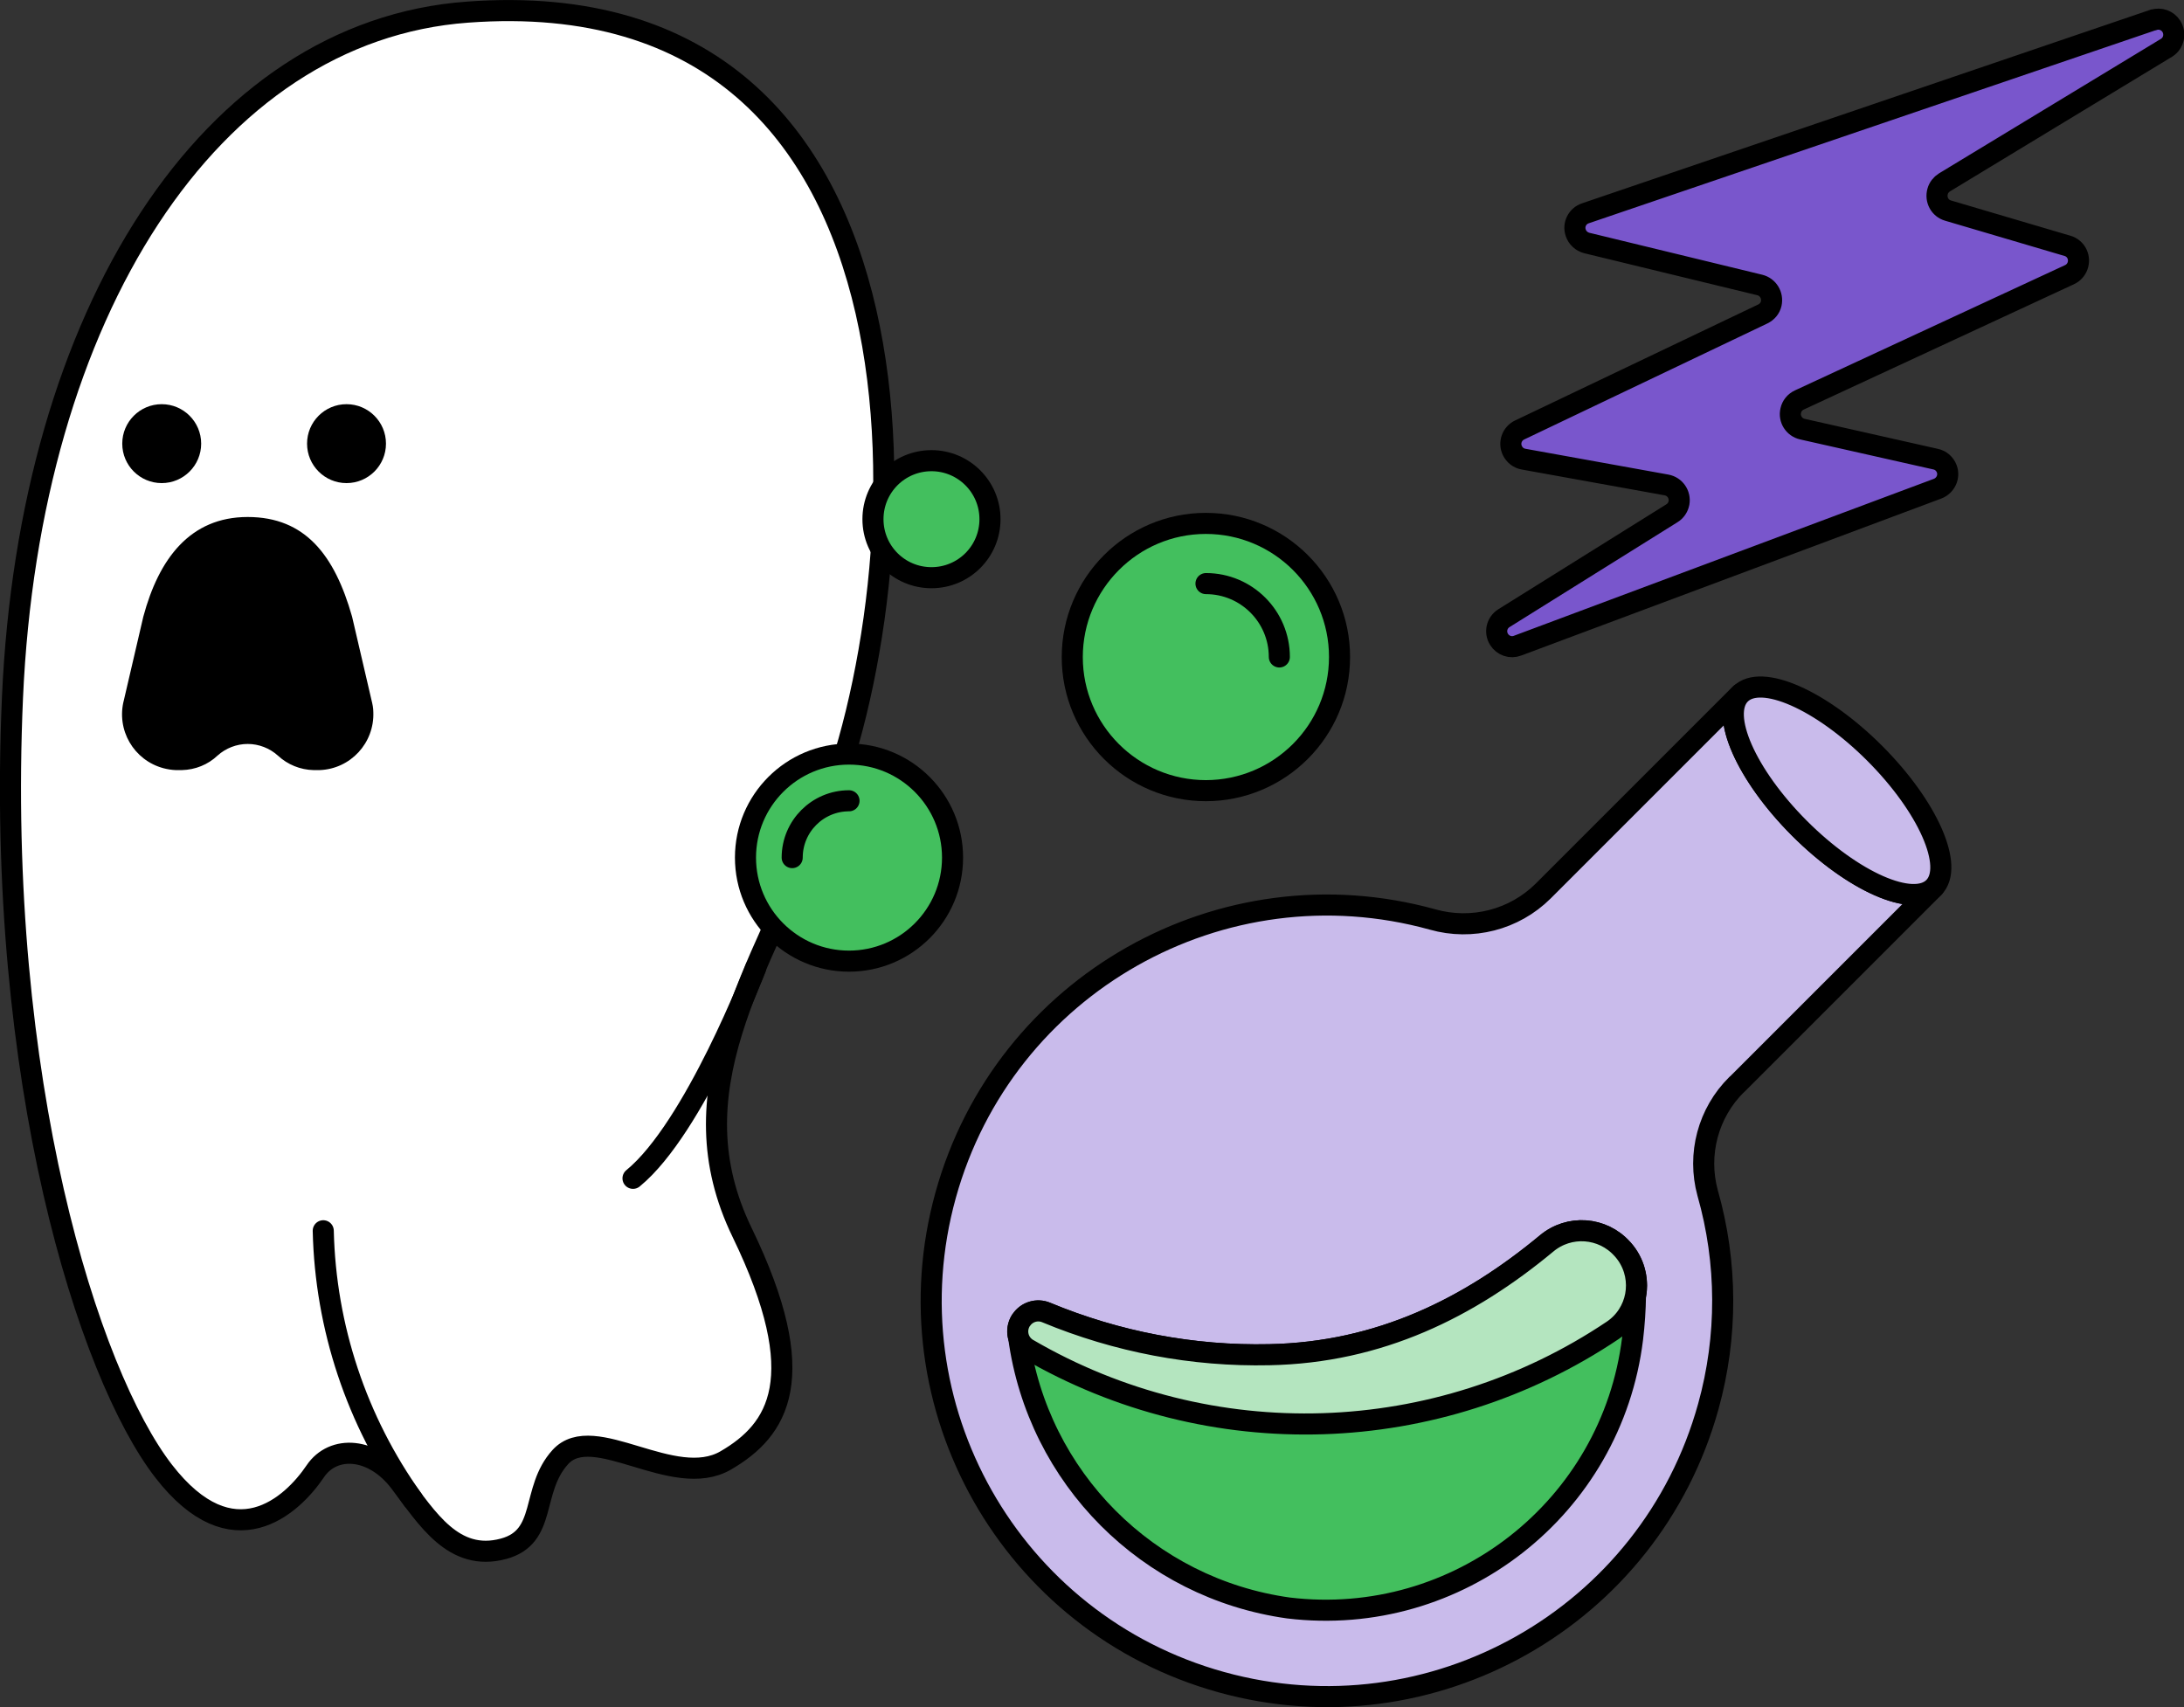 <?xml version="1.0" encoding="UTF-8"?><svg id="Layer_2" xmlns="http://www.w3.org/2000/svg" viewBox="0 0 129.52 101.25"><rect x="0" y="0" width="129.52" height="101.25" fill="#333333" stroke="none"/><defs><style>.cls-1{fill:#c9bbeb;}.cls-1,.cls-2,.cls-3,.cls-4,.cls-5,.cls-6,.cls-7{stroke:#000;stroke-linecap:round;stroke-width:1.25px;}.cls-1,.cls-2,.cls-3,.cls-7{stroke-linejoin:round;}.cls-2{fill:#b4e5bf;}.cls-3,.cls-5{fill:none;}.cls-4{fill:#fff;}.cls-4,.cls-5,.cls-6{stroke-miterlimit:10;}.cls-6{fill:#7956cc;}.cls-7{fill:#43bf5e;}</style></defs><g id="Layer_1-2"><g id="Group_2225"><g id="Ghost_2"><path id="Path_4552" class="cls-4" d="M27.72,.72C12.42,1.84,1.75,18.62,.74,41.36c-1,22.73,4.5,40.11,8.96,45.88,4.11,5.31,7.61,2.07,9,.01,1.06-1.57,3.42-1.45,5.02,.66s3.17,4.74,6.14,3.94c2.63-.71,1.59-3.48,3.37-5.44,1.97-2.17,6.71,2,9.81,.2s5.15-4.89,.97-13.52c-4.05-8.36,.85-15.23,4.76-24.57C54.75,34.25,56.69-1.42,27.72,.72Z"/><circle id="Ellipse_14" cx="9.59" cy="26.31" r="2.34"/><circle id="Ellipse_15" cx="20.55" cy="26.31" r="2.34"/><path id="Path_4553" d="M14.69,44.12c.66,0,1.3,.25,1.79,.69,.58,.54,1.33,.84,2.11,.86h.37c1.83-.07,3.25-1.61,3.18-3.44,0-.24-.05-.48-.11-.72l-1.15-4.94c-1.03-3.63-2.77-5.91-6.19-5.91s-5.27,2.48-6.19,5.91l-1.15,4.94c-.47,1.77,.58,3.58,2.35,4.05,.23,.06,.47,.1,.72,.11h.37c.79-.02,1.54-.32,2.11-.86,.49-.44,1.13-.69,1.79-.69Z"/><path id="Path_4554" class="cls-3" d="M24.48,88.93c-3.33-4.66-5.18-10.22-5.31-15.94"/><path id="Path_4555" class="cls-5" d="M44.82,57.4s-3.64,9.51-7.28,12.48"/></g><g id="Potion"><g id="Group_2222"><g id="Group_2221"><path id="Path_4556" class="cls-1" d="M103,64.32l11.69-11.69c-1.23,1.23-4.8-.34-7.97-3.51s-4.74-6.74-3.51-7.97l-11.69,11.69c-1.72,1.71-4.23,2.35-6.56,1.69-12.49-3.46-25.42,3.86-28.88,16.35-3.46,12.49,3.86,25.42,16.35,28.88,12.49,3.46,25.42-3.86,28.88-16.35,1.15-4.14,1.14-8.52-.04-12.66-.63-2.3,.03-4.76,1.72-6.43Z"/></g><ellipse id="Ellipse_16" class="cls-1" cx="108.95" cy="46.89" rx="3.15" ry="8.11" transform="translate(-1.25 90.78) rotate(-45)"/><path id="Path_4557" class="cls-7" d="M97,76.81h0c.18-.97-.1-1.97-.76-2.71l-.03-.03c-1.17-1.31-3.16-1.45-4.5-.32-4.58,3.8-9.89,6.46-16.43,6.59-4.54,.1-9.04-.76-13.23-2.5-.54-.23-1.16-.04-1.48,.44l-.02,.02c-.19,.3-.24,.66-.14,1h0c1.13,8.34,7.67,14.9,16,16.06,10.05,1.21,19.18-5.94,20.41-15.98,.1-.85,.16-1.71,.17-2.57Z"/><path id="Path_4558" class="cls-2" d="M96.21,74.07c-1.17-1.31-3.16-1.45-4.5-.32-4.58,3.8-9.89,6.46-16.43,6.59-4.54,.1-9.04-.76-13.23-2.5-.54-.23-1.16-.04-1.48,.44l-.02,.02c-.36,.56-.21,1.3,.35,1.67,.02,.01,.04,.02,.05,.03,10.82,6.31,24.3,5.88,34.7-1.11,1.47-1,1.84-3,.84-4.47-.08-.11-.16-.22-.25-.32l-.03-.03Z"/></g><g id="Group_2223"><path id="Path_4559" class="cls-7" d="M71.52,46.89c-4.38,0-7.93-3.55-7.93-7.92s3.55-7.93,7.92-7.93c4.38,0,7.93,3.55,7.93,7.92h0c0,4.38-3.55,7.92-7.92,7.93Z"/><path id="Path_4560" class="cls-3" d="M71.52,34.61c2.4,0,4.35,1.95,4.35,4.35h0"/></g><path id="Path_4561" class="cls-7" d="M58.71,30.79c0,1.92-1.55,3.47-3.47,3.47s-3.47-1.55-3.47-3.47,1.55-3.47,3.47-3.47h0c1.91,0,3.47,1.55,3.47,3.47Z"/><g id="Group_2224"><path id="Path_4562" class="cls-7" d="M56.49,50.86c0,3.39-2.75,6.14-6.14,6.14s-6.14-2.75-6.14-6.14,2.75-6.14,6.14-6.14c3.39,0,6.14,2.75,6.14,6.14Z"/><path id="Path_4563" class="cls-3" d="M46.98,50.86c0-1.86,1.51-3.37,3.37-3.37h0"/></g></g><path id="Thunder" class="cls-6" d="M127.7,1.18l-33.68,11.47c-.48,.16-.74,.68-.57,1.16,.1,.3,.35,.52,.65,.6l10.26,2.49c.49,.12,.79,.61,.68,1.11-.06,.27-.25,.49-.5,.61l-14.42,6.88c-.46,.22-.65,.77-.43,1.22,.13,.27,.37,.46,.67,.51l8.47,1.53c.5,.09,.83,.57,.74,1.07-.05,.25-.2,.48-.42,.61l-9.96,6.22c-.43,.27-.56,.83-.29,1.26,.23,.37,.69,.53,1.1,.37l24.91-9.31c.47-.18,.72-.71,.54-1.18-.11-.29-.36-.51-.66-.57l-7.9-1.78c-.49-.11-.81-.6-.69-1.1,.06-.28,.25-.51,.51-.63l16.02-7.43c.46-.21,.66-.76,.45-1.22-.11-.24-.32-.42-.57-.49l-7.08-2.09c-.49-.14-.76-.65-.62-1.14,.06-.22,.21-.41,.4-.53l13.18-7.99c.43-.27,.55-.84,.28-1.27-.22-.35-.66-.51-1.05-.38Z"/></g></g></svg>